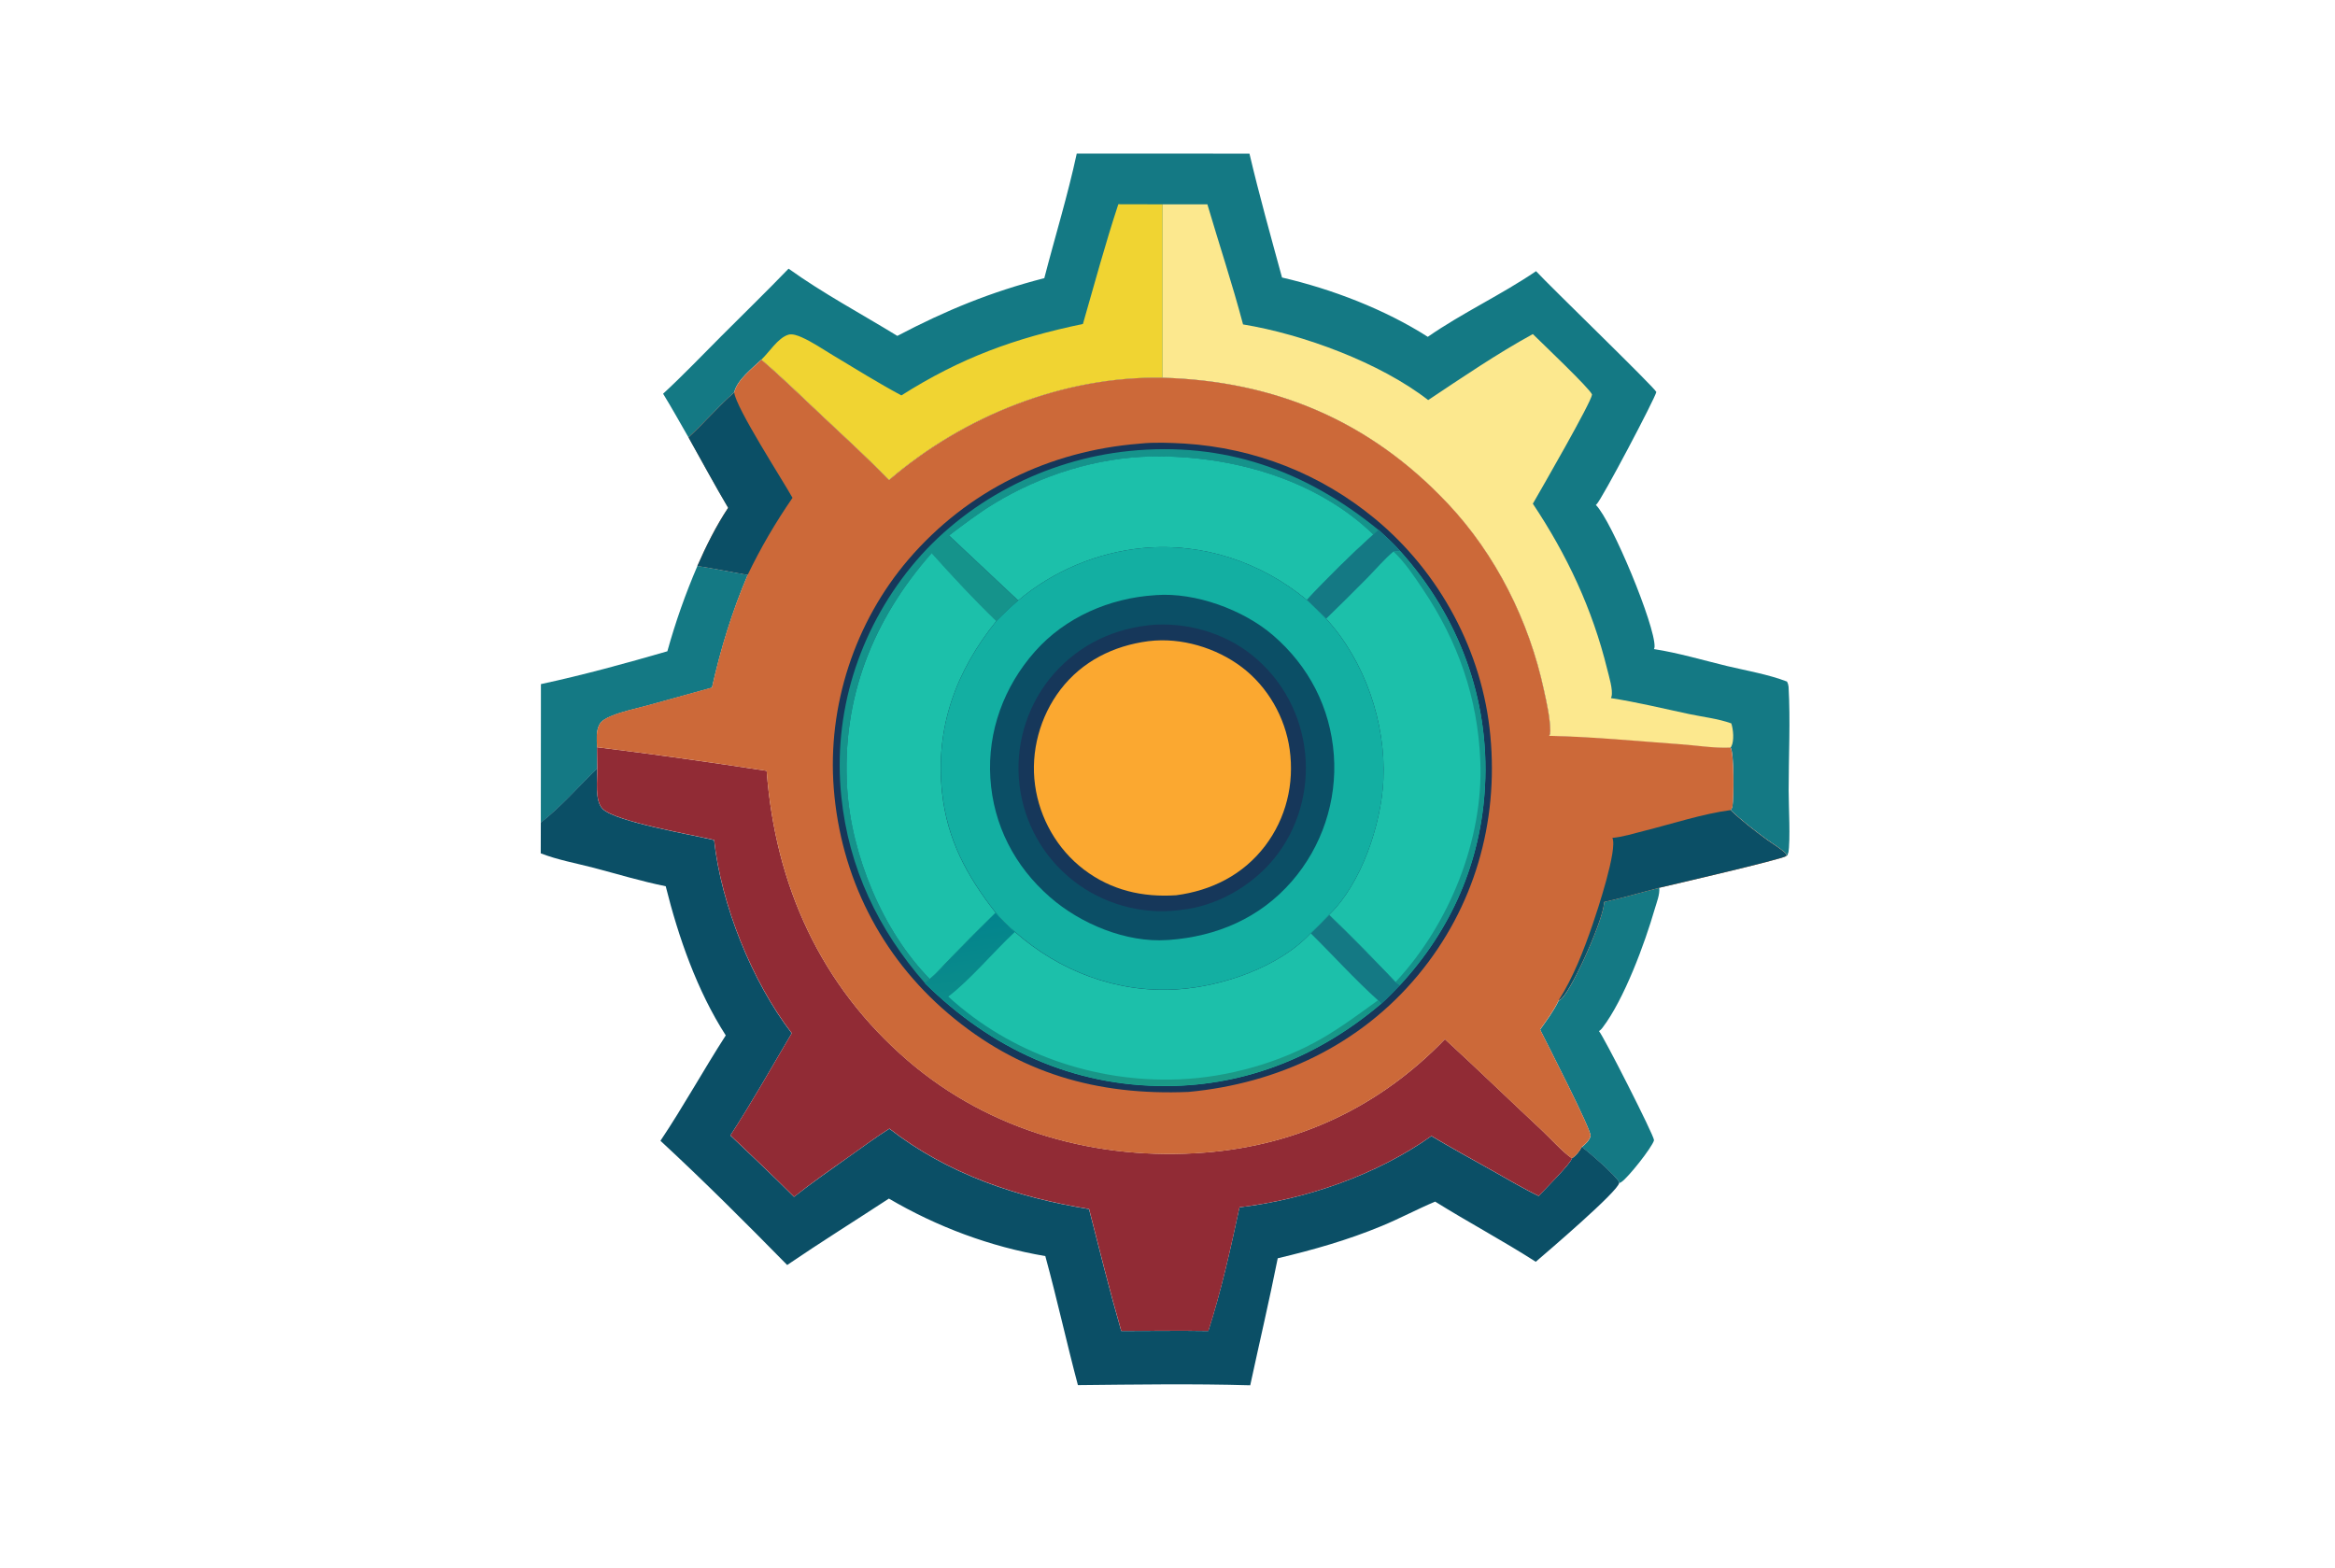 <svg width="67" height="45" viewBox="0 0 67 45" fill="none" xmlns="http://www.w3.org/2000/svg">
<path d="M46.026 25.884C46.559 25.768 47.081 25.609 47.609 25.477C47.633 25.662 47.533 25.905 47.482 26.082C47.195 27.074 46.606 28.676 45.981 29.494C45.949 29.536 45.923 29.562 45.881 29.591C45.999 29.71 47.459 32.581 47.459 32.716C47.459 32.718 47.459 32.721 47.459 32.726C47.403 32.927 46.715 33.8 46.519 33.924C46.501 33.937 46.488 33.94 46.464 33.95C46.461 33.943 46.461 33.935 46.459 33.927C46.403 33.774 45.559 33.032 45.387 32.919C45.49 32.84 45.611 32.726 45.641 32.597C45.643 32.383 44.398 29.963 44.192 29.549C44.379 29.282 44.582 29.016 44.722 28.721C44.759 28.702 44.791 28.678 44.82 28.649C45.15 28.301 46.036 26.319 46.026 25.884Z" fill="#147984"/>
<path d="M20.012 16.241C20.495 16.315 20.972 16.418 21.455 16.497C21.007 17.55 20.68 18.619 20.429 19.735L18.59 20.244C18.244 20.34 17.867 20.411 17.537 20.551C17.41 20.603 17.262 20.672 17.196 20.801C17.099 20.989 17.125 21.239 17.13 21.448L17.136 22.057C16.6 22.572 16.104 23.152 15.518 23.609L15.521 19.632C16.735 19.371 17.956 19.036 19.149 18.69C19.384 17.846 19.666 17.046 20.012 16.241Z" fill="#147984"/>
<path d="M15.518 23.604C16.104 23.147 16.6 22.567 17.136 22.052C17.144 22.377 17.054 22.981 17.297 23.219C17.677 23.585 19.856 23.955 20.49 24.108C20.69 25.96 21.579 28.174 22.717 29.652C22.139 30.631 21.577 31.631 20.957 32.584C21.572 33.164 22.184 33.75 22.783 34.346C23.305 33.935 23.852 33.555 24.395 33.169C24.767 32.908 25.134 32.631 25.519 32.391C27.192 33.692 29.179 34.362 31.248 34.697C31.546 35.866 31.839 37.038 32.172 38.196C33.005 38.196 33.839 38.183 34.67 38.196C35.04 37.051 35.312 35.827 35.565 34.647C37.47 34.42 39.505 33.716 41.072 32.602C41.66 32.953 42.26 33.28 42.856 33.615C43.283 33.855 43.708 34.111 44.151 34.322C44.291 34.167 45.094 33.373 45.102 33.241C45.22 33.167 45.323 33.04 45.384 32.913C45.558 33.027 46.402 33.768 46.455 33.921C46.458 33.929 46.458 33.937 46.461 33.945C46.437 34.185 44.381 35.94 44.067 36.209C43.125 35.605 42.13 35.075 41.18 34.483C40.663 34.7 40.164 34.969 39.645 35.183C38.679 35.584 37.679 35.869 36.663 36.109C36.42 37.328 36.135 38.539 35.874 39.753C34.232 39.706 32.573 39.732 30.929 39.748C30.602 38.518 30.33 37.273 29.994 36.046C28.417 35.779 26.886 35.206 25.506 34.396C24.535 35.032 23.548 35.647 22.587 36.302C21.403 35.096 20.192 33.885 18.951 32.737C19.611 31.752 20.184 30.707 20.825 29.713C20.004 28.435 19.468 26.9 19.102 25.433C18.408 25.293 17.716 25.082 17.03 24.902C16.534 24.773 15.991 24.675 15.516 24.488L15.518 23.604Z" fill="#0B4F66"/>
<path d="M17.13 21.443C18.753 21.641 20.384 21.875 21.999 22.121C22.244 25.396 23.542 28.282 26.055 30.441C28.419 32.473 31.501 33.317 34.58 33.074C37.256 32.863 39.597 31.752 41.46 29.821C42.391 30.673 43.299 31.557 44.225 32.42C44.468 32.647 44.85 33.072 45.104 33.238C45.096 33.367 44.296 34.164 44.154 34.32C43.711 34.109 43.286 33.853 42.858 33.613C42.262 33.278 41.663 32.95 41.074 32.599C39.504 33.713 37.472 34.42 35.567 34.645C35.314 35.821 35.042 37.048 34.673 38.194C33.842 38.18 33.005 38.191 32.174 38.194C31.841 37.035 31.548 35.864 31.25 34.695C29.181 34.359 27.194 33.689 25.521 32.388C25.136 32.628 24.767 32.906 24.397 33.167C23.854 33.549 23.308 33.929 22.785 34.344C22.183 33.747 21.574 33.161 20.959 32.581C21.579 31.628 22.141 30.628 22.719 29.649C21.582 28.172 20.692 25.958 20.492 24.105C19.859 23.952 17.679 23.583 17.299 23.216C17.054 22.981 17.146 22.374 17.138 22.05L17.13 21.443Z" fill="#912B35"/>
<path d="M30.896 4.407L35.852 4.409C36.132 5.599 36.464 6.784 36.786 7.964C38.214 8.294 39.734 8.877 40.969 9.666C41.961 8.977 43.075 8.463 44.075 7.782C44.478 8.22 47.494 11.136 47.526 11.249C47.505 11.405 45.953 14.352 45.808 14.476C45.803 14.482 45.795 14.484 45.79 14.489C46.254 14.951 47.497 17.962 47.476 18.558C47.476 18.585 47.468 18.603 47.458 18.627C48.159 18.735 48.864 18.946 49.555 19.113C50.117 19.247 50.74 19.353 51.276 19.559C51.302 19.609 51.315 19.651 51.321 19.709C51.376 20.691 51.323 21.701 51.323 22.686C51.323 23.147 51.379 24.087 51.313 24.506V24.456L51.289 24.543L51.257 24.562C51.255 24.514 51.255 24.506 51.22 24.472C51.075 24.335 50.869 24.216 50.703 24.095C50.336 23.825 49.985 23.559 49.658 23.242C49.685 23.208 49.703 23.182 49.711 23.137C49.748 22.907 49.764 21.601 49.656 21.448C49.196 21.472 48.682 21.387 48.22 21.353C46.969 21.266 45.705 21.137 44.452 21.11C44.473 21.068 44.484 21.023 44.484 20.976C44.478 20.59 44.383 20.173 44.301 19.799C43.877 17.82 42.927 15.909 41.533 14.434C39.304 12.083 36.588 10.935 33.358 10.84C30.514 10.79 27.654 11.932 25.508 13.774C24.883 13.13 24.22 12.526 23.569 11.911C23.001 11.376 22.442 10.827 21.846 10.32C21.584 10.571 21.149 10.901 21.067 11.26C20.608 11.666 20.204 12.136 19.756 12.553C19.515 12.136 19.281 11.711 19.027 11.299C19.603 10.769 20.143 10.199 20.698 9.645C21.341 9.001 21.996 8.365 22.627 7.71C23.613 8.418 24.711 9.003 25.748 9.639C27.149 8.903 28.429 8.378 29.965 7.982C30.271 6.8 30.638 5.607 30.896 4.407Z" fill="#147984"/>
<path d="M32.089 5.861L33.359 5.864V10.84C30.514 10.79 27.654 11.933 25.508 13.775C24.883 13.131 24.221 12.526 23.569 11.912C23.002 11.376 22.442 10.827 21.846 10.32C22.073 10.109 22.321 9.695 22.622 9.605C22.74 9.571 22.896 9.632 23.004 9.679C23.31 9.814 23.606 10.02 23.893 10.191C24.545 10.582 25.194 10.988 25.864 11.347C27.567 10.268 29.11 9.706 31.073 9.297C31.403 8.151 31.715 6.993 32.089 5.861Z" fill="#F0D432"/>
<path d="M33.359 5.863H34.644C34.982 7.011 35.362 8.154 35.668 9.31C37.388 9.592 39.597 10.407 40.98 11.481C41.956 10.832 42.956 10.149 43.983 9.587C44.225 9.827 45.64 11.17 45.682 11.323C45.656 11.553 44.231 14.025 43.983 14.455C44.964 15.925 45.693 17.479 46.115 19.197C46.16 19.384 46.294 19.809 46.239 19.994C46.233 20.007 46.228 20.02 46.225 20.034C46.975 20.15 47.719 20.332 48.461 20.49C48.849 20.572 49.308 20.625 49.677 20.759C49.735 20.928 49.764 21.258 49.68 21.419C49.672 21.437 49.666 21.443 49.656 21.459C49.197 21.482 48.682 21.398 48.22 21.363C46.97 21.276 45.706 21.147 44.452 21.121C44.473 21.078 44.484 21.034 44.484 20.986C44.479 20.601 44.384 20.184 44.302 19.809C43.877 17.83 42.927 15.92 41.534 14.445C39.304 12.083 36.589 10.935 33.359 10.84V5.863Z" fill="#FCE88E"/>
<path d="M21.067 11.262C21.151 10.903 21.584 10.574 21.846 10.323C22.439 10.83 22.999 11.378 23.569 11.914C24.223 12.529 24.885 13.133 25.508 13.777C27.656 11.933 30.514 10.79 33.358 10.84C36.588 10.932 39.304 12.08 41.533 14.439C42.927 15.915 43.877 17.825 44.301 19.804C44.383 20.179 44.478 20.596 44.483 20.981C44.483 21.028 44.473 21.073 44.452 21.116C45.705 21.142 46.969 21.268 48.22 21.358C48.682 21.39 49.196 21.477 49.656 21.453C49.761 21.609 49.748 22.915 49.711 23.142C49.703 23.187 49.684 23.213 49.658 23.248C49.985 23.564 50.336 23.831 50.703 24.1C50.867 24.219 51.072 24.337 51.22 24.477C51.255 24.509 51.257 24.52 51.257 24.567C51.078 24.673 48.08 25.367 47.61 25.477C47.083 25.612 46.56 25.768 46.027 25.884C46.038 26.319 45.151 28.301 44.819 28.644C44.79 28.673 44.758 28.697 44.721 28.715C44.581 29.008 44.378 29.277 44.191 29.544C44.396 29.958 45.642 32.378 45.639 32.592C45.61 32.721 45.489 32.837 45.386 32.913C45.325 33.04 45.222 33.164 45.104 33.241C44.85 33.072 44.468 32.647 44.225 32.423C43.299 31.562 42.391 30.678 41.459 29.823C39.599 31.752 37.256 32.866 34.58 33.077C31.501 33.32 28.419 32.475 26.054 30.444C23.542 28.282 22.244 25.398 21.998 22.121C20.384 21.875 18.753 21.641 17.13 21.443C17.125 21.237 17.096 20.986 17.196 20.796C17.262 20.669 17.41 20.601 17.536 20.546C17.866 20.408 18.246 20.334 18.589 20.239L20.428 19.73C20.677 18.614 21.004 17.545 21.455 16.492C20.972 16.411 20.494 16.31 20.012 16.236C20.267 15.659 20.545 15.097 20.895 14.569C20.502 13.904 20.136 13.223 19.758 12.55C20.204 12.138 20.608 11.669 21.067 11.262Z" fill="#CC6939"/>
<path d="M46.265 24.045C46.563 24.018 46.874 23.921 47.164 23.847C47.946 23.651 48.866 23.351 49.655 23.248C49.983 23.564 50.334 23.831 50.7 24.1C50.864 24.219 51.07 24.337 51.218 24.477C51.252 24.509 51.255 24.52 51.255 24.567C51.075 24.673 48.077 25.367 47.608 25.477C47.08 25.612 46.557 25.768 46.025 25.884C46.035 26.319 45.148 28.301 44.816 28.644C44.787 28.673 44.755 28.697 44.718 28.715C45.138 28.063 45.449 27.259 45.7 26.525C45.824 26.163 46.423 24.364 46.265 24.045Z" fill="#0B4F66"/>
<path d="M21.067 11.262C21.12 11.711 22.429 13.732 22.74 14.286C22.25 14.999 21.827 15.719 21.453 16.498C20.97 16.416 20.492 16.316 20.009 16.242C20.265 15.664 20.542 15.102 20.893 14.574C20.5 13.909 20.133 13.228 19.756 12.555C20.204 12.139 20.608 11.669 21.067 11.262Z" fill="#0B4F66"/>
<path d="M32.697 12.732C32.705 12.732 32.713 12.729 32.721 12.729C33.133 12.687 33.576 12.706 33.988 12.729C36.004 12.856 37.898 13.6 39.455 14.888C41.316 16.426 42.54 18.704 42.764 21.113C42.999 23.609 42.3 26.042 40.69 27.982C39.028 29.987 36.669 31.095 34.104 31.335C31.486 31.444 29.222 30.802 27.201 29.079C25.269 27.433 24.121 25.155 23.924 22.625C23.739 20.258 24.525 17.854 26.069 16.052C27.766 14.073 30.114 12.935 32.697 12.732Z" fill="#16375A"/>
<path d="M26.542 28.216C25.199 26.681 24.352 24.907 24.141 22.865C23.893 20.474 24.632 18.126 26.144 16.265C27.674 14.387 29.994 13.189 32.395 12.943C35.121 12.664 37.456 13.495 39.554 15.207L39.406 15.342C37.752 13.743 35.316 13.065 33.065 13.102C31.479 13.125 29.857 13.643 28.506 14.466C28.059 14.738 27.645 15.057 27.228 15.368L29.215 17.234C28.996 17.424 28.79 17.622 28.587 17.828C27.946 17.207 27.329 16.54 26.732 15.878C25.038 17.791 24.149 20.039 24.31 22.617C24.429 24.533 25.326 26.72 26.679 28.095L26.542 28.216Z" fill="#15938B"/>
<path d="M27.23 15.366C27.646 15.054 28.061 14.735 28.507 14.463C29.858 13.637 31.48 13.123 33.066 13.099C35.317 13.065 37.753 13.74 39.407 15.339C38.756 15.93 38.099 16.572 37.5 17.218C36.185 16.131 34.515 15.569 32.803 15.727C31.496 15.849 30.219 16.384 29.216 17.231L27.23 15.366Z" fill="#1CC0AA"/>
<path d="M26.733 15.872C27.329 16.535 27.947 17.202 28.588 17.822C27.427 19.263 26.831 20.881 27.031 22.746C27.179 24.1 27.741 25.137 28.57 26.195C28.137 26.617 27.715 27.045 27.293 27.475C27.095 27.675 26.897 27.918 26.678 28.095C25.324 26.72 24.427 24.533 24.308 22.617C24.15 20.039 25.039 17.791 26.733 15.872Z" fill="#1CC0AA"/>
<path d="M39.555 15.205C39.771 15.405 39.993 15.603 40.188 15.828C41.858 17.688 42.745 20.063 42.61 22.567C42.494 24.739 41.642 26.681 40.169 28.272L40.04 28.182C39.42 27.528 38.784 26.881 38.135 26.253C39.066 25.361 39.636 23.646 39.694 22.382C39.771 20.744 39.164 18.97 38.053 17.756C37.871 17.574 37.686 17.392 37.499 17.218C38.095 16.572 38.752 15.93 39.407 15.339L39.555 15.205Z" fill="#1CC0AA"/>
<path d="M39.555 15.205C39.771 15.405 39.993 15.603 40.188 15.827L39.98 15.83C39.716 16.054 39.481 16.331 39.236 16.582C38.848 16.978 38.449 17.368 38.051 17.756C37.869 17.574 37.684 17.392 37.497 17.218C38.093 16.572 38.75 15.93 39.404 15.339L39.555 15.205Z" fill="#147984"/>
<path d="M40.188 15.828C41.858 17.688 42.745 20.063 42.61 22.567C42.494 24.739 41.642 26.681 40.169 28.272L40.04 28.182C40.05 28.172 40.064 28.158 40.074 28.148C41.592 26.506 42.568 24.089 42.476 21.841C42.402 20.02 41.837 18.411 40.824 16.904C40.573 16.532 40.312 16.134 39.982 15.828H40.188Z" fill="#15938B"/>
<path d="M28.57 26.195C28.733 26.39 28.926 26.583 29.121 26.744C30.398 27.873 32.056 28.502 33.768 28.393C35.066 28.311 36.702 27.757 37.608 26.781C37.79 26.612 37.964 26.435 38.133 26.256C38.782 26.881 39.418 27.528 40.038 28.185L40.167 28.274C39.99 28.451 39.816 28.644 39.626 28.808C37.874 30.291 35.792 31.156 33.48 31.167C30.784 31.18 28.446 30.098 26.541 28.219L26.678 28.1C26.894 27.924 27.095 27.683 27.293 27.48C27.715 27.045 28.137 26.617 28.57 26.195Z" fill="#1CC0AA"/>
<path d="M38.135 26.256C38.784 26.881 39.42 27.528 40.04 28.185L40.169 28.274C39.993 28.451 39.819 28.644 39.629 28.808L39.541 28.707C38.871 28.106 38.254 27.417 37.61 26.784C37.792 26.612 37.964 26.438 38.135 26.256Z" fill="#147984"/>
<path d="M28.569 26.195C28.732 26.39 28.925 26.583 29.12 26.744C28.516 27.306 27.838 28.122 27.21 28.599C29.001 30.24 31.424 31.074 33.838 30.974C35.234 30.916 36.722 30.499 37.931 29.8C38.493 29.475 39.016 29.085 39.541 28.705L39.628 28.805C37.876 30.288 35.794 31.153 33.482 31.164C30.785 31.177 28.447 30.095 26.542 28.216L26.679 28.098C26.896 27.921 27.096 27.681 27.294 27.478C27.714 27.045 28.136 26.617 28.569 26.195Z" fill="url(#paint0_linear_61_2429)"/>
<path d="M29.216 17.231C30.219 16.384 31.496 15.848 32.802 15.727C34.515 15.569 36.182 16.128 37.499 17.218C37.689 17.392 37.871 17.574 38.053 17.756C39.164 18.973 39.771 20.746 39.695 22.382C39.636 23.646 39.066 25.361 38.135 26.253C37.964 26.435 37.792 26.609 37.61 26.778C36.705 27.755 35.069 28.309 33.77 28.39C32.055 28.499 30.401 27.871 29.124 26.741C28.928 26.58 28.733 26.385 28.572 26.192C27.744 25.137 27.181 24.097 27.034 22.744C26.831 20.878 27.43 19.26 28.591 17.82C28.791 17.619 28.997 17.421 29.216 17.231Z" fill="#13AFA2"/>
<path d="M33.138 17.081C33.148 17.081 33.161 17.078 33.172 17.078C34.301 16.994 35.676 17.498 36.526 18.229C37.555 19.115 38.172 20.305 38.273 21.664C38.37 22.984 37.932 24.298 37.064 25.295C36.148 26.348 34.913 26.873 33.541 26.974C33.526 26.976 33.512 26.976 33.496 26.976C32.314 27.058 31.005 26.512 30.127 25.744C29.113 24.86 28.501 23.675 28.417 22.329C28.332 20.984 28.81 19.696 29.699 18.693C30.567 17.714 31.837 17.163 33.138 17.081Z" fill="#0B4F66"/>
<path d="M32.921 17.949C32.937 17.946 32.956 17.944 32.971 17.941C34.011 17.838 35.125 18.149 35.937 18.809C36.803 19.509 37.336 20.514 37.449 21.617C37.56 22.694 37.243 23.802 36.56 24.638C35.908 25.435 34.898 26.013 33.871 26.113C33.853 26.116 33.834 26.119 33.813 26.121C32.744 26.25 31.639 25.936 30.794 25.272C29.931 24.593 29.383 23.614 29.253 22.527C29.124 21.44 29.435 20.342 30.113 19.485C30.823 18.601 31.802 18.081 32.921 17.949Z" fill="#16375A"/>
<path d="M32.95 18.4C32.958 18.4 32.963 18.398 32.971 18.398C33.889 18.287 34.895 18.588 35.628 19.142C36.375 19.706 36.877 20.583 37.006 21.509C37.143 22.493 36.903 23.483 36.299 24.277C35.668 25.105 34.763 25.557 33.749 25.691C32.784 25.755 31.884 25.549 31.103 24.955C30.335 24.372 29.828 23.48 29.699 22.527C29.567 21.567 29.841 20.559 30.43 19.788C31.053 18.976 31.953 18.53 32.95 18.4Z" fill="#FBA830"/>
<defs>
<linearGradient id="paint0_linear_61_2429" x1="33.508" y1="31.197" x2="32.633" y2="25.638" gradientUnits="userSpaceOnUse">
<stop stop-color="#1B9A87"/>
<stop offset="1" stop-color="#02848D"/>
</linearGradient>
</defs>
</svg>
